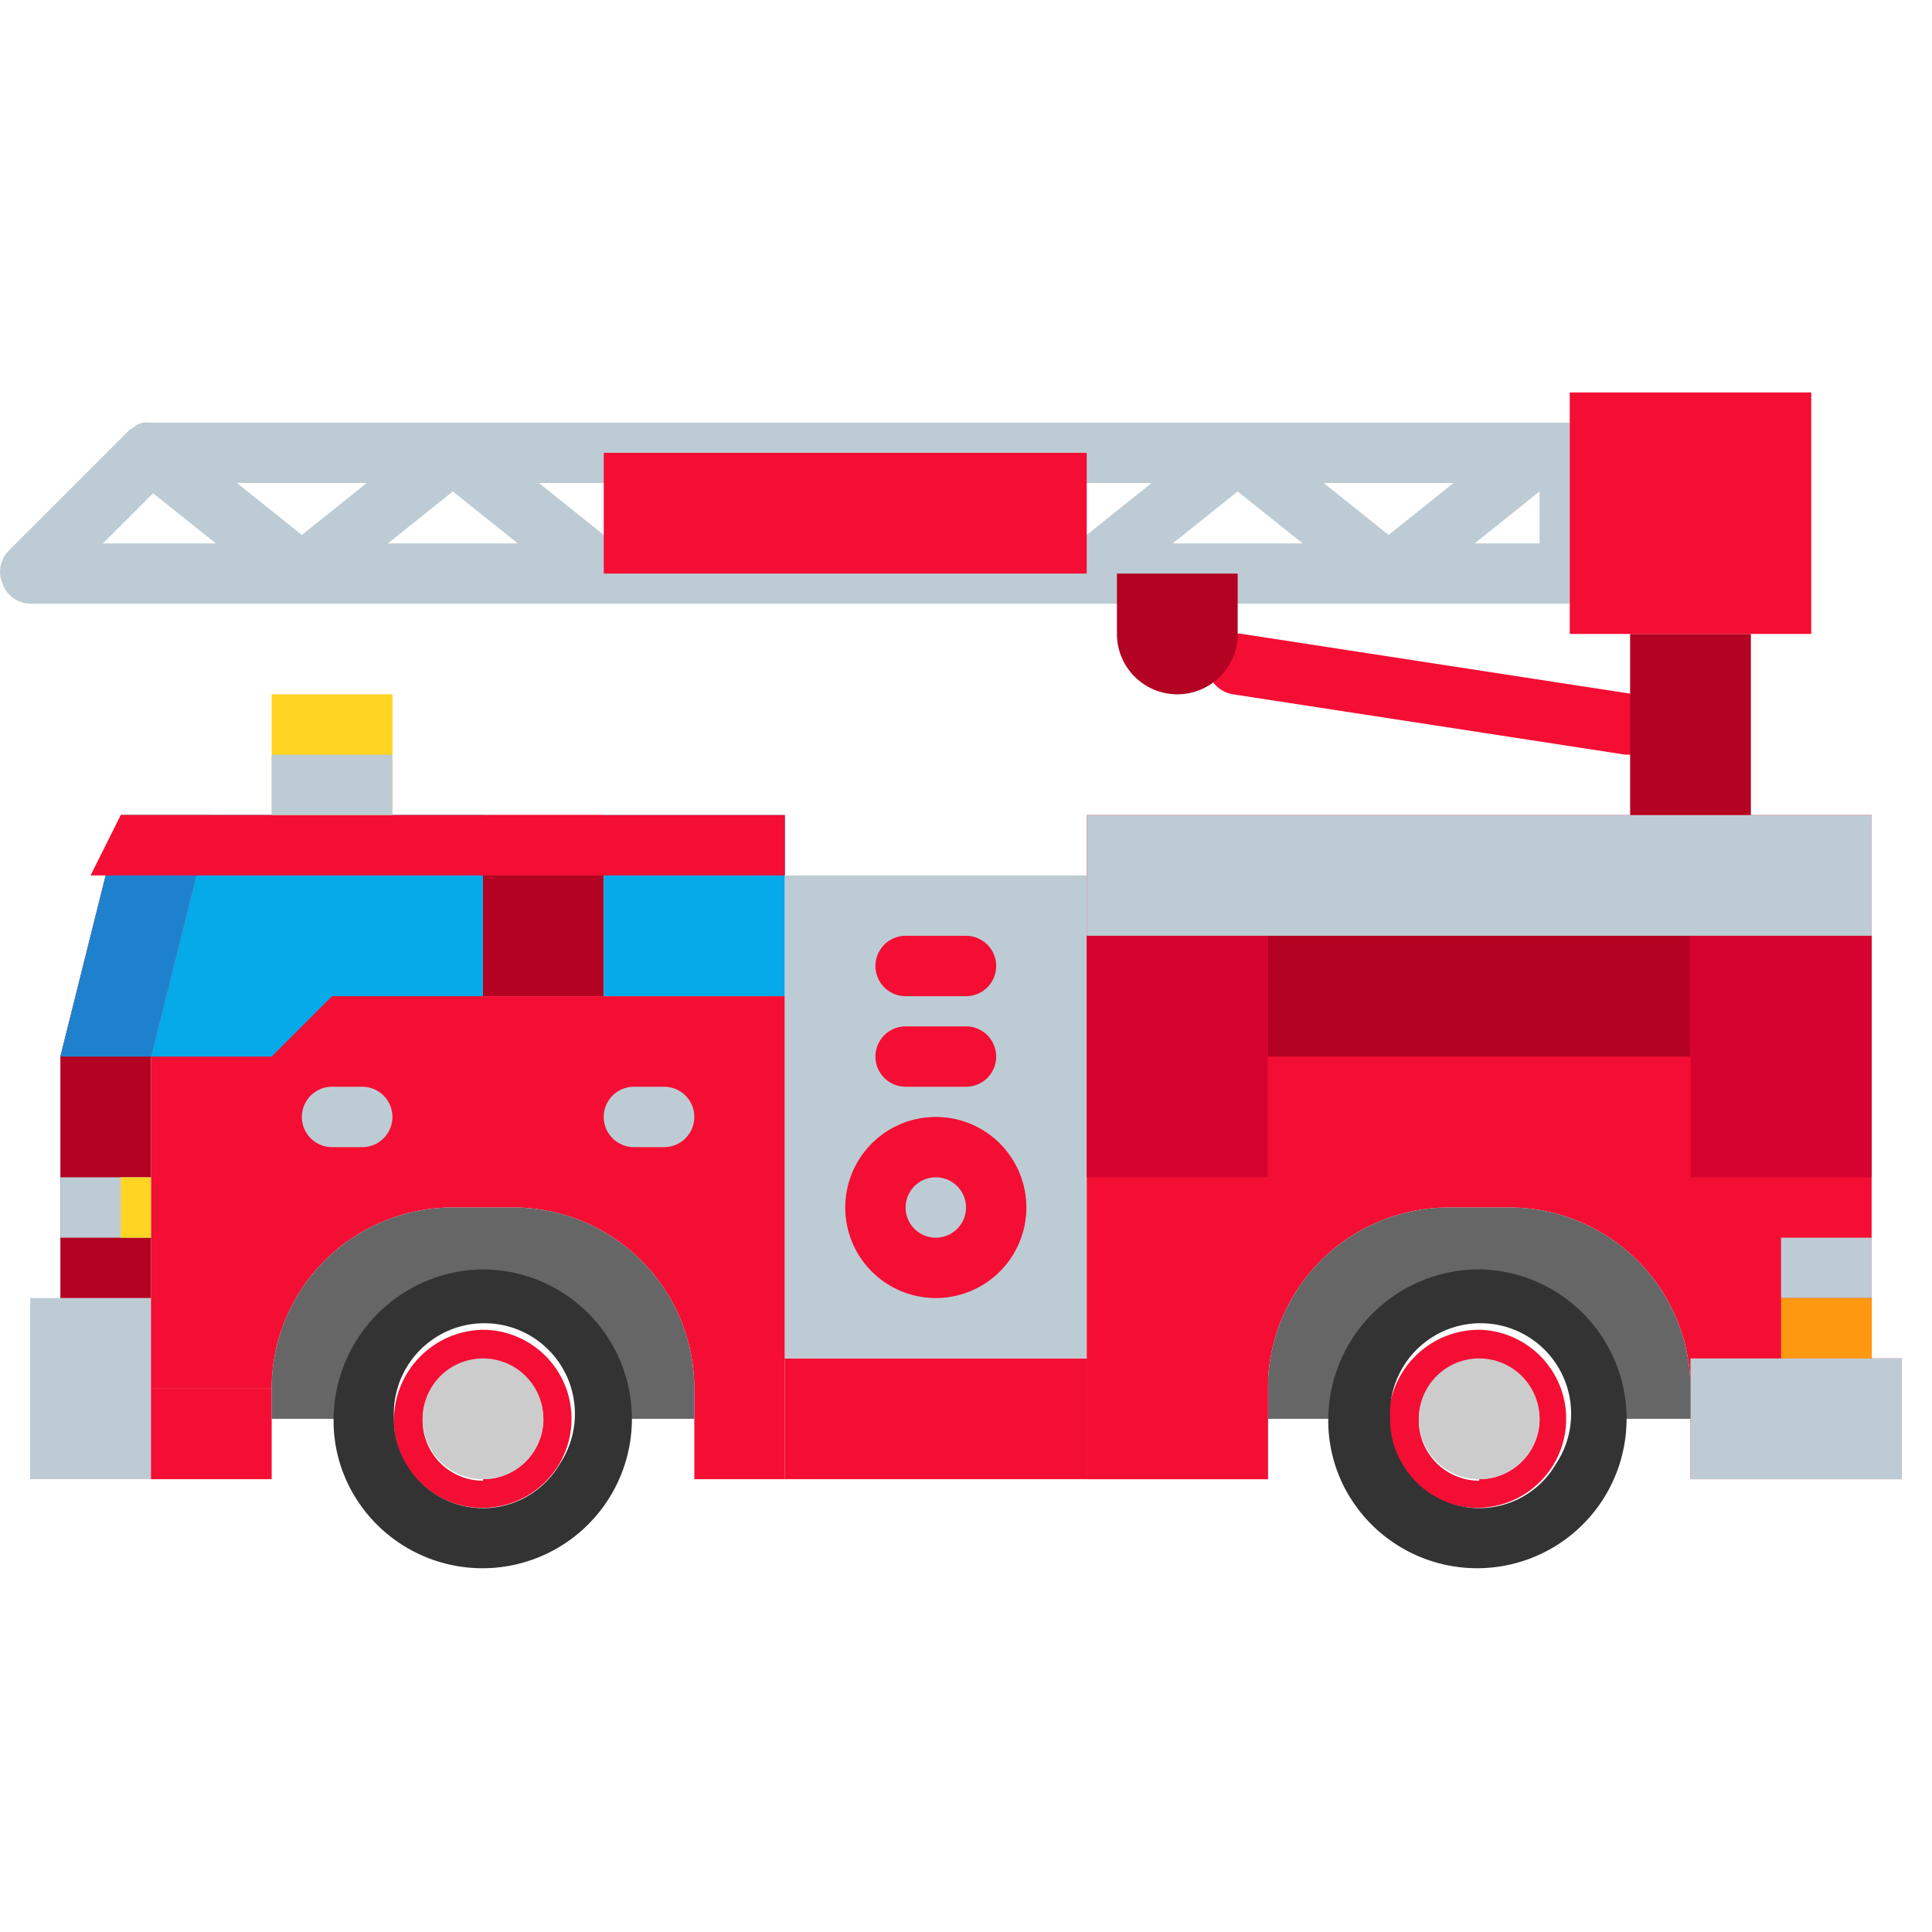 <svg xmlns="http://www.w3.org/2000/svg" viewBox="0 0 64 64"><defs><style>.cls-1{fill:#f40e34;}.cls-2{fill:#bdccd4;}.cls-3{fill:#b30222;}.cls-4{fill:#ffd422;}.cls-5{fill:#06aae9;}.cls-6{fill:#1e81ce;}.cls-7{fill:#ff9811;}.cls-8{fill:#666;}.cls-9{fill:#d60330;}.cls-10{fill:#333;}.cls-11{fill:#ccc;}</style></defs><g id="Flat_Icons" data-name="Flat Icons"><path class="cls-1" d="M54,25h-.15l-13-2a1,1,0,1,1,.3-2l13,2A1,1,0,0,1,54,25Z"></path><rect class="cls-2" x="1" y="43" width="4" height="6"></rect><path class="cls-1" d="M16,27V40H15a6,6,0,0,0-6,6H5V35l2-8Z"></path><polygon class="cls-3" points="2 43 2 35 4 27 7 27 5 35 5 43 2 43"></polygon><rect class="cls-2" x="2" y="39" width="3" height="2"></rect><rect class="cls-4" x="4" y="39" width="1" height="2"></rect><rect class="cls-1" x="5" y="46" width="4" height="3"></rect><polygon class="cls-5" points="5 35 7 27 16 27 16 33 11 33 9 35 5 35"></polygon><polygon class="cls-6" points="4 27 7 27 5 35 2 35 4 27"></polygon><rect class="cls-4" x="9" y="23" width="4" height="4"></rect><rect class="cls-3" x="16" y="27" width="4" height="6"></rect><rect class="cls-5" x="20" y="27" width="6" height="6"></rect><path class="cls-1" d="M26,33V49H23V46a6,6,0,0,0-6-6H16V33Z"></path><rect class="cls-1" x="26" y="45" width="10" height="4"></rect><rect class="cls-2" x="26" y="29" width="10" height="16"></rect><path class="cls-1" d="M42,49V46a6,6,0,0,1,6-6h2a6,6,0,0,1,6,6v3h7V45H62V27H36V49Z"></path><rect class="cls-2" x="59" y="41" width="3" height="2"></rect><rect class="cls-7" x="59" y="43" width="3" height="2"></rect><rect class="cls-2" x="36" y="27" width="26" height="4"></rect><rect class="cls-3" x="54" y="21" width="4" height="6"></rect><path class="cls-2" d="M52,14H4.94a.58.58,0,0,0-.18,0,.6.6,0,0,0-.19.06.65.65,0,0,0-.15.1l-.13.08-4,4a1,1,0,0,0-.21,1.09A1,1,0,0,0,1,20H52a1,1,0,0,0,1-1V15A1,1,0,0,0,52,14ZM20.35,18l-2.5-2h20.3l-2.5,2ZM15,16.28,17.15,18h-4.3Zm-5,1.44L7.85,16h4.3Zm31-1.44L43.15,18h-4.3ZM43.85,16h4.3L46,17.72Zm-38.78.34L7.15,18H3.41ZM48.85,18,51,16.28V18Z"></path><path class="cls-3" d="M37,19v2a2,2,0,0,0,2,2h0a2,2,0,0,0,2-2V19Z"></path><rect class="cls-2" x="56" y="45" width="7" height="4"></rect><path class="cls-1" d="M31,43a3,3,0,1,1,3-3A3,3,0,0,1,31,43Zm0-4a1,1,0,1,0,1,1A1,1,0,0,0,31,39Z"></path><path class="cls-1" d="M32,36H30a1,1,0,0,1,0-2h2a1,1,0,0,1,0,2Z"></path><path class="cls-1" d="M32,33H30a1,1,0,0,1,0-2h2a1,1,0,0,1,0,2Z"></path><path class="cls-8" d="M23,46v1H20a3.95,3.95,0,1,0-7.9,0H9V46a6,6,0,0,1,6-6h2A6,6,0,0,1,23,46Z"></path><path class="cls-8" d="M56,46v1H53a4,4,0,0,0-7.9,0H42V46a6,6,0,0,1,6-6h2A6,6,0,0,1,56,46Z"></path><rect class="cls-1" x="36" y="45" width="6" height="4"></rect><rect class="cls-3" x="42" y="31" width="14" height="4"></rect><rect class="cls-9" x="56" y="31" width="6" height="8"></rect><rect class="cls-9" x="36" y="31" width="6" height="8"></rect><path class="cls-1" d="M49,44.05a3,3,0,0,0-3,3,2.82,2.82,0,0,0,.41,1.48A2.95,2.95,0,1,0,49,44.05Zm0,5a2,2,0,1,1,2-2A2,2,0,0,1,49,49Z"></path><path class="cls-10" d="M49,42.05a5,5,0,0,0-5,5,4.82,4.82,0,0,0,.69,2.5A4.95,4.95,0,1,0,49,42.05Zm2.54,6.45a2.94,2.94,0,0,1-5.08,0A2.82,2.82,0,0,1,46.05,47a3,3,0,1,1,5.49,1.5Z"></path><circle class="cls-11" cx="49" cy="47" r="2"></circle><path class="cls-1" d="M16,44.05a3,3,0,0,0-2.95,3,2.82,2.82,0,0,0,.41,1.48A2.95,2.95,0,1,0,16,44.05Zm0,5a2,2,0,1,1,2-2A2,2,0,0,1,16,49Z"></path><path class="cls-10" d="M16,42.05a5,5,0,0,0-4.95,5,4.82,4.82,0,0,0,.69,2.5A4.95,4.95,0,1,0,16,42.05Zm2.54,6.45a2.94,2.94,0,0,1-5.08,0A2.82,2.82,0,0,1,13.05,47a3,3,0,1,1,5.49,1.5Z"></path><circle class="cls-11" cx="16" cy="47" r="2"></circle><polygon class="cls-1" points="4 27 26 27 26 29 3 29 4 27"></polygon><rect class="cls-1" x="20" y="15" width="16" height="4"></rect><path class="cls-2" d="M12,38H11a1,1,0,0,1,0-2h1a1,1,0,0,1,0,2Z"></path><path class="cls-2" d="M22,38H21a1,1,0,0,1,0-2h1a1,1,0,0,1,0,2Z"></path><rect class="cls-1" x="52" y="13" width="8" height="8"></rect><rect class="cls-2" x="9" y="25" width="4" height="2"></rect></g></svg>
